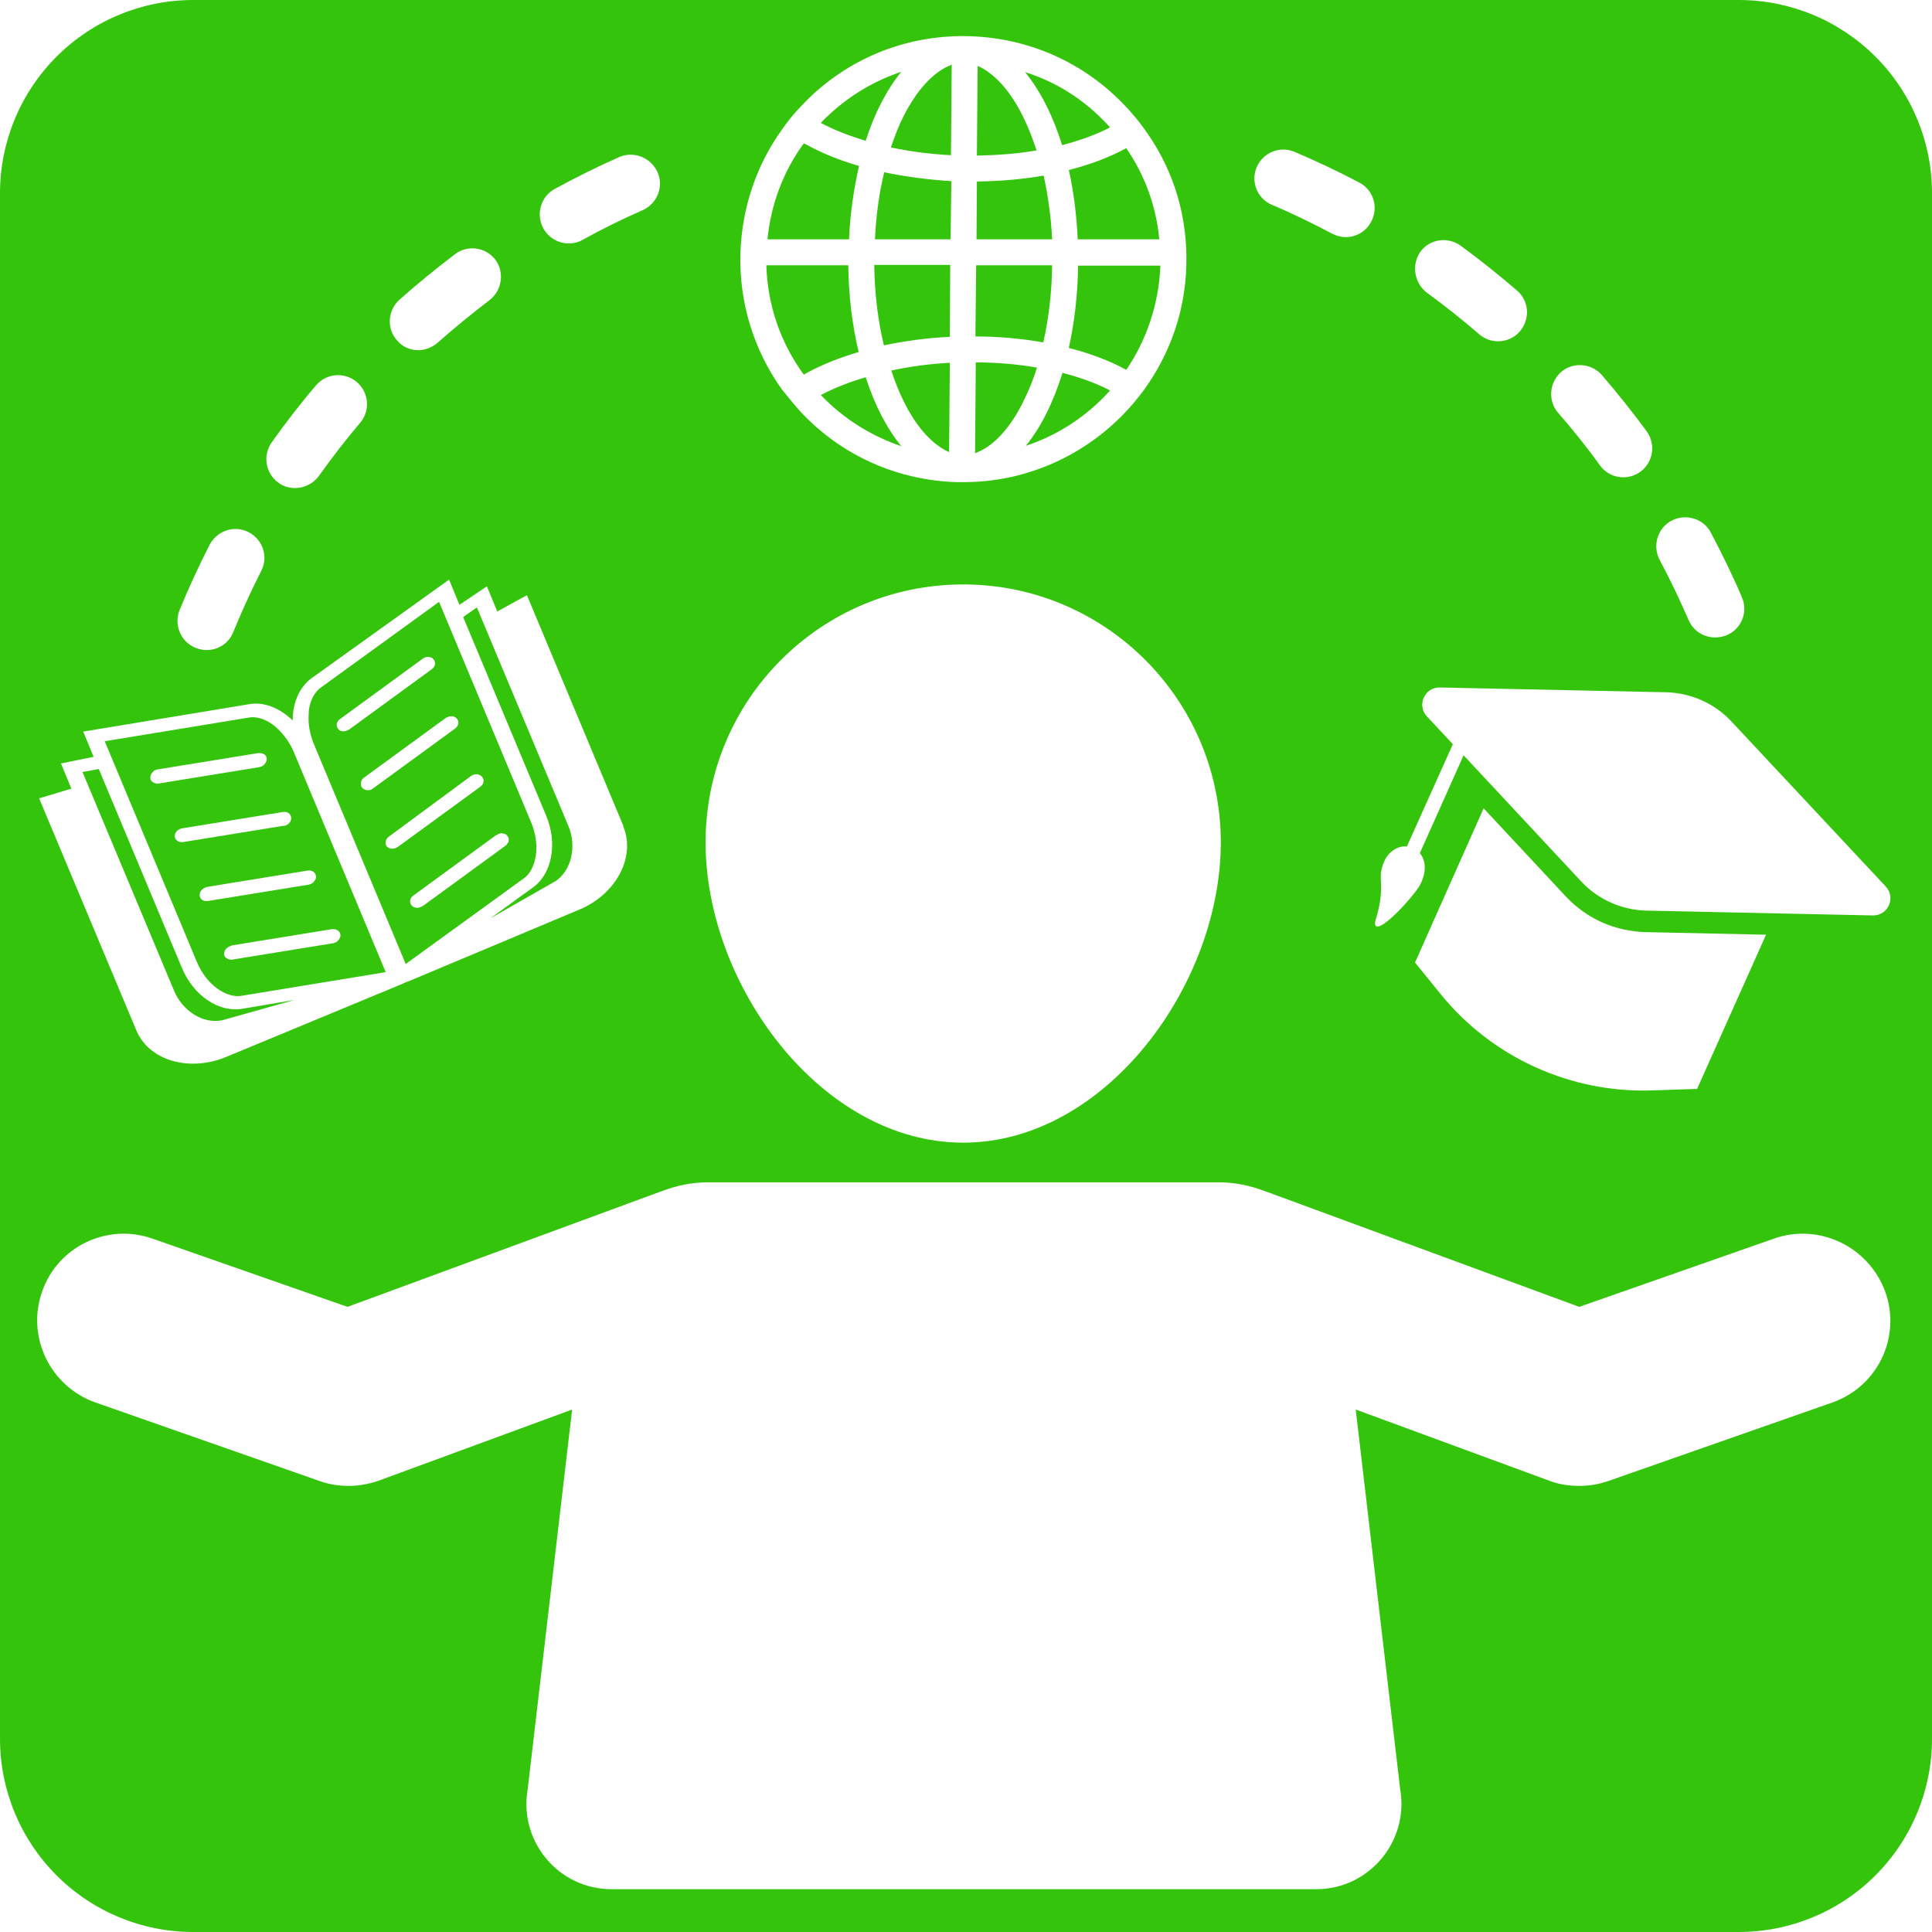 <svg xmlns="http://www.w3.org/2000/svg" xmlns:xlink="http://www.w3.org/1999/xlink" width="1000" zoomAndPan="magnify" viewBox="0 0 750 750" height="1000" preserveAspectRatio="xMidYMid meet" version="1.0"><defs><clipPath id="9256809d3a"><path d="M 75 0 L 675 0 C 694.891 0 713.969 7.902 728.031 21.969 C 742.098 36.031 750 55.109 750 75 L 750 675 C 750 694.891 742.098 713.969 728.031 728.031 C 713.969 742.098 694.891 750 675 750 L 75 750 C 55.109 750 36.031 742.098 21.969 728.031 C 7.902 713.969 0 694.891 0 675 L 0 75 C 0 55.109 7.902 36.031 21.969 21.969 C 36.031 7.902 55.109 0 75 0 Z M 75 0 " clip-rule="nonzero"/></clipPath><clipPath id="b1511795ed"><path d="M 14 458 L 734 458 L 734 733.34 L 14 733.34 Z M 14 458 " clip-rule="nonzero"/></clipPath></defs><rect x="-75" width="900" fill="#ffffff" y="-75" height="900" fill-opacity="1"/><rect x="-75" width="900" fill="#ffffff" y="-75" height="900" fill-opacity="1"/><g clip-path="url(#9256809d3a)"><rect x="-75" width="900" fill="#34c40c" y="-75" height="900" fill-opacity="1"/></g><path fill="#fefefe" d="M 621.977 358.105 C 616.652 355.66 611.906 352.348 607.875 348.031 L 575.934 313.785 L 549.312 373.645 L 559.098 385.73 C 579.098 410.48 609.746 424.438 641.547 423.289 L 658.812 422.711 L 685.578 362.852 L 638.812 361.848 C 633.059 361.703 627.301 360.406 621.977 358.105 Z M 621.977 358.105 " fill-opacity="1" fill-rule="nonzero"/><path fill="#fefefe" d="M 551.613 342.852 C 553.918 337.816 553.34 333.785 551.184 331.195 L 568.164 293.211 L 613.922 342.277 C 620.395 349.184 629.461 353.211 638.957 353.5 L 727.02 355.371 C 732.918 355.516 736.086 348.465 732.055 344.148 L 672.051 279.973 C 665.578 273.066 656.512 269.035 647.016 268.746 L 558.953 266.879 C 553.055 266.734 549.887 273.785 553.918 278.102 L 563.988 288.895 L 546.148 328.605 C 542.551 328.176 538.953 330.766 537.371 334.363 C 534.059 341.699 538.52 342.852 533.773 357.961 C 533.195 365.301 549.746 347.168 551.613 342.852 Z M 551.613 342.852 " fill-opacity="1" fill-rule="nonzero"/><path fill="#fefefe" d="M 373.91 443.578 C 429.164 443.578 473.914 382.277 473.914 327.023 C 473.914 271.77 429.164 226.875 373.91 226.875 C 318.652 226.875 273.902 271.625 273.902 327.023 C 273.902 382.277 318.652 443.578 373.91 443.578 Z M 373.91 443.578 " fill-opacity="1" fill-rule="nonzero"/><g clip-path="url(#b1511795ed)"><path fill="#fefefe" d="M 688.602 480.844 L 613.059 507.32 L 492.332 462.859 C 491.898 462.715 491.469 462.57 491.035 462.426 C 485.426 460.27 479.523 458.973 473.195 458.973 L 274.766 458.973 C 268.438 458.973 262.391 460.27 256.926 462.426 C 256.492 462.57 256.062 462.715 255.629 462.859 L 134.902 507.32 L 59.215 480.844 C 41.66 474.656 22.379 483.867 16.336 501.422 C 10.148 518.977 19.504 538.258 37.059 544.445 L 124.113 574.949 C 127.711 576.246 131.449 576.82 135.336 576.82 C 139.219 576.82 143.25 576.102 146.992 574.805 L 222.102 547.18 L 204.836 694.668 C 201.383 714.812 216.777 733.375 237.355 733.375 L 511.039 733.375 C 531.469 733.375 547.012 714.812 543.559 694.668 L 526.289 547.18 L 601.402 574.805 C 605.145 576.246 609.027 576.82 613.059 576.82 C 616.797 576.82 620.539 576.246 624.281 574.949 L 711.336 544.445 C 728.891 538.258 738.098 519.121 731.91 501.566 C 725.438 483.867 706.156 474.656 688.602 480.844 Z M 688.602 480.844 " fill-opacity="1" fill-rule="nonzero"/></g><path fill="#fefefe" d="M 101.52 297.527 C 101.953 297.383 102.383 297.094 102.672 296.664 C 102.816 296.52 102.816 296.375 102.961 296.375 C 103.105 296.086 103.246 295.801 103.391 295.512 C 103.535 295.223 103.535 294.793 103.535 294.504 C 103.535 293.496 102.816 292.777 101.809 292.488 C 101.379 292.348 100.801 292.348 100.227 292.348 L 61.23 298.676 C 61.086 298.676 60.801 298.82 60.656 298.82 C 60.082 298.965 59.504 299.398 59.215 299.828 C 58.641 300.402 58.352 301.125 58.352 301.988 C 58.352 302.562 58.641 303.137 59.215 303.57 C 59.504 303.715 59.793 303.859 60.082 304 C 60.223 304 60.367 304.145 60.512 304.145 C 60.801 304.289 61.23 304.289 61.664 304.145 L 100.656 297.812 C 100.945 297.672 101.234 297.672 101.52 297.527 Z M 101.52 297.527 " fill-opacity="1" fill-rule="nonzero"/><path fill="#fefefe" d="M 110.586 320.551 C 110.73 320.551 110.875 320.406 111.02 320.406 C 112.312 319.828 113.176 318.68 113.031 317.383 C 112.887 315.801 111.449 314.938 109.723 315.227 L 70.727 321.555 C 69 321.844 67.707 323.281 67.852 324.723 C 67.996 326.16 69.434 327.168 71.16 326.879 L 110.156 320.551 C 110.297 320.551 110.441 320.551 110.586 320.551 Z M 110.586 320.551 " fill-opacity="1" fill-rule="nonzero"/><path fill="#fefefe" d="M 78.355 345.441 C 77.777 346.02 77.492 346.738 77.492 347.602 C 77.637 349.184 79.074 350.047 80.801 349.758 L 119.797 343.43 C 119.938 343.43 120.082 343.43 120.227 343.285 C 120.371 343.285 120.516 343.141 120.66 343.141 C 121.09 342.996 121.523 342.707 121.809 342.277 C 122.387 341.699 122.816 340.98 122.672 340.117 C 122.527 338.68 121.09 337.672 119.363 337.961 L 80.367 344.293 C 79.648 344.434 78.93 344.867 78.355 345.441 Z M 78.355 345.441 " fill-opacity="1" fill-rule="nonzero"/><path fill="#fefefe" d="M 89.289 367.312 C 88.859 367.457 88.57 367.602 88.281 367.891 C 87.418 368.465 86.988 369.473 86.988 370.336 C 86.988 370.91 87.277 371.488 87.852 371.918 C 88.141 372.062 88.426 372.207 88.715 372.352 C 89.145 372.492 89.723 372.637 90.297 372.492 L 129.293 366.164 C 129.578 366.164 129.867 366.02 130.156 365.875 C 130.586 365.73 131.02 365.441 131.305 365.012 C 131.449 364.867 131.449 364.723 131.594 364.723 C 131.738 364.438 131.883 364.148 132.027 363.859 C 132.172 363.574 132.172 363.141 132.172 362.852 C 132.172 362.566 132.027 362.277 131.883 361.988 C 131.594 361.414 131.02 361.125 130.441 360.84 C 130.012 360.695 129.438 360.695 128.859 360.695 L 89.867 367.027 C 89.723 367.172 89.578 367.312 89.289 367.312 Z M 89.289 367.312 " fill-opacity="1" fill-rule="nonzero"/><path fill="#fefefe" d="M 52.742 399.547 C 52.887 399.832 53.031 400.121 53.172 400.555 C 58.352 411.922 73.75 416.094 87.707 410.336 L 154.328 382.711 L 158.359 380.984 L 158.504 380.984 L 224.98 353.07 C 238.793 347.312 246.562 333.355 242.246 321.555 C 242.102 321.27 241.961 320.98 241.961 320.551 L 204.547 231.047 L 193.035 237.379 L 189.008 227.594 L 178.359 234.789 L 174.332 225.004 L 120.945 263.281 C 116.199 266.734 113.609 272.922 113.609 279.684 C 108.715 274.934 102.672 272.344 96.773 273.352 L 32.309 284 L 36.34 293.785 L 23.676 296.375 L 27.703 306.16 L 15.188 309.902 Z M 185.121 235.797 L 220.664 320.691 C 223.973 328.605 221.816 337.816 215.77 341.988 L 190.301 356.523 L 206.992 344.434 C 214.332 339.109 216.492 327.312 212.031 316.664 L 179.797 239.539 Z M 119.938 275.367 C 120.516 271.625 122.242 268.605 124.398 267.02 L 170.445 233.637 L 206.129 319.109 C 210.16 328.605 207.855 337.672 203.539 340.836 L 157.496 374.219 L 121.809 288.75 C 120.227 284.863 119.652 281.121 119.797 277.812 C 119.797 276.949 119.938 276.086 119.938 275.367 Z M 96.773 278.531 C 99.363 278.102 102.672 278.965 105.836 281.266 C 106.414 281.699 107.133 282.273 107.707 282.848 C 110.156 285.152 112.457 288.172 114.039 291.914 L 149.727 377.387 L 93.605 386.594 C 88.141 387.457 80.227 382.711 76.34 373.215 L 40.656 287.742 Z M 38.352 298.535 L 70.586 375.66 C 75.043 386.453 84.828 393.07 93.895 391.633 L 114.328 388.18 L 86.125 396.094 C 78.785 397.531 70.871 392.496 67.562 384.582 L 32.02 299.684 Z M 38.352 298.535 " fill-opacity="1" fill-rule="nonzero"/><path fill="#fefefe" d="M 134.762 283.57 C 135.047 283.426 135.336 283.281 135.625 283.137 L 167.566 259.828 C 169.008 258.82 169.293 257.094 168.285 255.941 C 168.145 255.797 168 255.652 167.855 255.512 C 167.566 255.223 167.137 255.223 166.703 255.078 C 166.129 254.934 165.555 254.934 164.977 255.223 C 164.547 255.367 164.258 255.512 163.969 255.797 L 132.027 279.109 C 130.586 280.117 130.301 281.844 131.305 282.992 C 132.027 284 133.465 284.145 134.762 283.57 Z M 134.762 283.57 " fill-opacity="1" fill-rule="nonzero"/><path fill="#fefefe" d="M 140.66 305.871 C 141.09 306.305 141.668 306.59 142.242 306.734 C 142.387 306.734 142.531 306.734 142.676 306.734 C 142.676 306.734 142.531 306.734 142.531 306.734 C 142.676 306.734 142.961 306.734 143.105 306.734 C 143.25 306.734 143.25 306.734 143.25 306.734 C 143.25 306.734 143.395 306.734 143.395 306.734 C 143.395 306.734 143.395 306.734 143.25 306.734 C 143.539 306.734 143.824 306.59 143.969 306.59 C 144.258 306.449 144.543 306.305 144.688 306.16 L 176.633 282.848 C 178.07 281.844 178.359 280.117 177.352 278.965 C 176.633 278.102 175.336 277.812 174.043 278.246 C 173.609 278.387 173.324 278.531 172.891 278.82 L 140.949 302.129 C 140.086 302.992 139.652 304.723 140.66 305.871 Z M 140.66 305.871 " fill-opacity="1" fill-rule="nonzero"/><path fill="#fefefe" d="M 150.156 328.605 C 151.02 329.469 152.316 329.758 153.609 329.184 C 153.609 329.184 153.754 329.184 153.754 329.184 C 153.898 329.184 153.898 329.039 153.898 329.039 C 154.043 328.895 154.328 328.895 154.473 328.75 L 186.418 305.441 C 187.855 304.434 188.145 302.707 187.137 301.555 C 186.848 301.266 186.562 300.98 186.129 300.836 C 185.84 300.691 185.266 300.547 184.977 300.547 C 184.258 300.547 183.395 300.836 182.82 301.266 L 151.02 324.723 C 149.582 325.73 149.293 327.457 150.156 328.605 Z M 150.156 328.605 " fill-opacity="1" fill-rule="nonzero"/><path fill="#fefefe" d="M 159.797 351.484 C 160.66 352.492 162.098 352.637 163.395 352.062 C 163.684 351.918 163.969 351.773 164.258 351.629 L 196.203 328.32 C 196.348 328.176 196.633 328.031 196.777 327.742 C 196.922 327.457 197.066 327.312 197.211 327.168 C 197.496 326.734 197.496 326.305 197.496 325.871 C 197.496 325.586 197.496 325.297 197.352 325.152 C 197.211 324.867 197.066 324.578 196.922 324.434 C 196.777 324.289 196.633 324.145 196.488 324.004 C 196.203 323.715 195.77 323.715 195.34 323.57 C 194.762 323.426 194.188 323.426 193.613 323.715 C 193.469 323.715 193.324 323.859 193.035 324.004 C 192.891 324.145 192.75 324.145 192.461 324.289 L 160.516 347.602 C 159.078 348.609 158.789 350.336 159.797 351.484 Z M 159.797 351.484 " fill-opacity="1" fill-rule="nonzero"/><path fill="#fefefe" d="M 309.875 158.812 C 310.164 159.246 310.598 159.535 310.883 159.965 C 326.711 176.801 348.152 186.441 371.316 187.16 C 371.75 187.16 372.184 187.16 372.758 187.16 C 373.188 187.16 373.477 187.16 373.91 187.16 C 374.34 187.16 374.629 187.16 375.059 187.16 C 400.672 186.875 423.84 175.219 439.523 157.086 C 441.68 154.496 443.84 151.906 445.711 149.031 C 454.633 135.938 460.098 120.109 460.531 103.129 C 461.105 84.711 455.926 67.012 445.711 52.191 C 443.84 49.457 441.824 46.723 439.523 44.133 C 438.66 43.125 437.797 42.117 436.934 41.254 C 421.105 24.418 399.664 14.777 376.5 14.059 C 353.332 13.34 331.316 21.684 314.48 37.656 C 312.898 39.242 311.316 40.824 309.875 42.406 C 307.574 44.852 305.414 47.586 303.547 50.32 C 293.617 64.133 288.004 80.68 287.43 98.234 C 286.855 117.375 292.609 135.938 303.547 151.188 C 305.559 153.633 307.574 156.223 309.875 158.812 Z M 398.227 173.059 C 404.125 165.863 408.875 156.223 412.473 144.715 C 418.371 146.297 423.84 148.168 428.73 150.469 C 429.449 150.758 430.172 151.188 430.891 151.621 C 422.113 161.406 410.887 168.887 398.227 173.059 Z M 437.223 143.562 C 430.891 140.109 423.406 137.23 414.918 135.07 C 417.074 125.289 418.371 114.496 418.516 103.129 L 450.457 103.129 C 449.883 117.949 445.137 131.906 437.223 143.562 Z M 437.223 57.516 C 444.414 68.02 448.875 80.105 450.027 92.91 L 418.371 92.91 C 417.938 83.414 416.789 74.352 414.918 66.004 C 423.406 63.848 430.891 60.969 437.223 57.516 Z M 429.594 48.02 C 430.027 48.449 430.457 48.883 430.891 49.457 C 430.172 49.887 429.449 50.176 428.586 50.609 C 423.695 52.91 418.227 54.781 412.328 56.363 C 408.73 44.852 403.84 35.211 397.938 28.016 C 410.023 31.758 420.816 38.664 429.594 48.02 Z M 379.52 25.57 C 385.996 28.449 392.184 35.211 397.074 45.141 C 399.09 49.168 400.816 53.629 402.398 58.379 C 395.059 59.672 387.289 60.25 379.23 60.391 Z M 379.23 70.465 C 388.297 70.32 397.074 69.602 405.133 68.164 C 406.859 75.934 408.012 84.277 408.441 92.91 L 379.09 92.91 Z M 378.945 102.984 L 408.441 102.984 C 408.297 113.488 407.148 123.562 404.988 132.914 C 396.789 131.477 387.867 130.613 378.656 130.613 Z M 378.801 140.684 C 387.004 140.684 395.059 141.402 402.543 142.699 C 401.105 147.445 399.234 151.906 397.219 155.938 C 392.039 166.441 385.418 173.492 378.512 175.938 Z M 318.652 153.348 C 323.836 150.613 329.734 148.309 336.066 146.441 C 339.52 157.23 344.266 166.297 349.879 173.203 C 338.078 169.176 327.43 162.555 318.652 153.348 Z M 368.441 175.508 C 361.965 172.629 355.777 165.863 350.887 155.938 C 349.016 152.195 347.434 148.168 345.992 143.852 C 353.188 142.266 360.812 141.258 368.727 140.828 Z M 368.727 130.754 C 359.809 131.188 351.316 132.34 343.117 134.066 C 340.812 124.426 339.52 113.922 339.375 102.84 L 368.871 102.84 Z M 369.016 92.91 L 339.66 92.91 C 340.094 83.848 341.246 74.926 343.258 66.867 C 351.461 68.594 360.238 69.746 369.305 70.32 Z M 369.449 25.141 L 369.16 60.25 C 361.102 59.816 353.188 58.809 345.848 57.227 C 347.289 52.91 348.871 48.883 350.742 45.141 C 356.066 34.637 362.684 27.586 369.449 25.141 Z M 321.531 44.852 C 329.734 37.082 339.52 31.328 349.879 27.871 C 344.266 34.781 339.52 43.844 336.066 54.637 C 329.734 52.766 323.832 50.465 318.652 47.73 C 319.516 46.723 320.523 45.715 321.531 44.852 Z M 312.035 55.645 C 312.324 55.789 312.754 56.074 313.188 56.219 C 319.23 59.527 325.992 62.262 333.477 64.422 C 331.461 73.199 330.02 82.84 329.59 92.91 L 297.934 92.91 C 299.227 79.387 304.121 66.438 312.035 55.645 Z M 329.301 102.984 C 329.445 115.07 330.883 126.438 333.332 136.656 C 325.992 138.812 319.086 141.547 313.043 144.855 C 312.754 145 312.324 145.289 312.035 145.434 C 302.969 133.059 297.934 118.379 297.5 102.984 C 297.5 102.984 329.301 102.984 329.301 102.984 Z M 329.301 102.984 " fill-opacity="1" fill-rule="nonzero"/><path fill="#fefefe" d="M 621.113 180.688 C 623.273 183.707 626.727 185.289 630.18 185.289 C 632.48 185.289 634.785 184.57 636.801 183.133 C 641.836 179.391 642.844 172.484 639.246 167.449 C 633.777 159.965 627.879 152.629 621.836 145.578 C 617.805 140.973 610.609 140.395 606.008 144.426 C 601.402 148.453 600.824 155.648 604.855 160.254 C 610.609 166.871 616.078 173.637 621.113 180.688 Z M 621.113 180.688 " fill-opacity="1" fill-rule="nonzero"/><path fill="#fefefe" d="M 108.141 187.449 C 110.156 188.887 112.312 189.465 114.613 189.465 C 118.07 189.465 121.664 187.738 123.824 184.715 C 128.859 177.664 134.184 170.758 139.797 164.137 C 143.824 159.391 143.25 152.34 138.5 148.309 C 133.754 144.281 126.703 144.855 122.672 149.605 C 116.629 156.656 110.875 164.137 105.551 171.621 C 101.809 176.801 103.105 183.852 108.141 187.449 Z M 108.141 187.449 " fill-opacity="1" fill-rule="nonzero"/><path fill="#fefefe" d="M 655.504 240.688 C 657.375 245.004 661.406 247.453 665.863 247.453 C 667.305 247.453 668.887 247.164 670.324 246.59 C 676.082 244.141 678.672 237.523 676.227 231.91 C 672.629 223.422 668.457 214.934 664.137 206.73 C 661.262 201.262 654.355 199.25 648.887 202.125 C 643.418 205.004 641.402 211.91 644.281 217.379 C 648.309 224.859 652.051 232.773 655.504 240.688 Z M 655.504 240.688 " fill-opacity="1" fill-rule="nonzero"/><path fill="#fefefe" d="M 553.918 113.633 C 560.824 118.668 567.73 124.137 574.207 129.75 C 576.363 131.617 578.953 132.48 581.543 132.48 C 584.711 132.48 587.875 131.188 590.035 128.598 C 594.062 123.848 593.633 116.797 588.883 112.77 C 581.832 106.727 574.492 100.824 567.012 95.359 C 561.977 91.762 554.926 92.77 551.328 97.805 C 547.875 102.84 549.023 109.891 553.918 113.633 Z M 553.918 113.633 " fill-opacity="1" fill-rule="nonzero"/><path fill="#fefefe" d="M 162.387 135.938 C 164.977 135.938 167.711 134.93 169.871 133.059 C 176.344 127.301 183.109 121.836 190.016 116.512 C 194.906 112.77 195.914 105.719 192.316 100.824 C 188.574 95.934 181.523 94.926 176.633 98.668 C 169.293 104.281 161.957 110.18 155.047 116.367 C 150.445 120.539 150.012 127.59 154.184 132.195 C 156.199 134.641 159.223 135.938 162.387 135.938 Z M 162.387 135.938 " fill-opacity="1" fill-rule="nonzero"/><path fill="#fefefe" d="M 75.91 251.48 C 77.348 252.055 78.785 252.344 80.227 252.344 C 84.688 252.344 88.859 249.754 90.586 245.293 C 93.895 237.234 97.492 229.32 101.379 221.695 C 104.254 216.227 102.098 209.465 96.484 206.586 C 91.016 203.707 84.254 206.012 81.375 211.48 C 77.203 219.68 73.176 228.312 69.723 236.805 C 67.418 242.559 70.152 249.18 75.91 251.48 Z M 75.91 251.48 " fill-opacity="1" fill-rule="nonzero"/><path fill="#fefefe" d="M 220.809 94.496 C 222.68 94.496 224.547 94.062 226.273 93.055 C 233.758 88.883 241.672 84.996 249.586 81.543 C 255.199 78.953 257.789 72.336 255.199 66.723 C 252.609 61.113 245.988 58.523 240.375 60.969 C 231.887 64.711 223.543 68.883 215.34 73.344 C 209.871 76.363 208 83.129 210.879 88.594 C 213.039 92.48 216.922 94.496 220.809 94.496 Z M 220.809 94.496 " fill-opacity="1" fill-rule="nonzero"/><path fill="#fefefe" d="M 493.77 79.531 C 501.684 82.84 509.598 86.723 517.227 90.754 C 518.953 91.617 520.68 92.047 522.406 92.047 C 526.434 92.047 530.32 89.891 532.332 86.004 C 535.211 80.539 533.195 73.773 527.73 70.895 C 519.527 66.578 511.039 62.551 502.547 58.953 C 496.793 56.508 490.316 59.242 487.871 64.852 C 485.426 70.465 488.016 77.082 493.77 79.531 Z M 493.77 79.531 " fill-opacity="1" fill-rule="nonzero"/></svg>